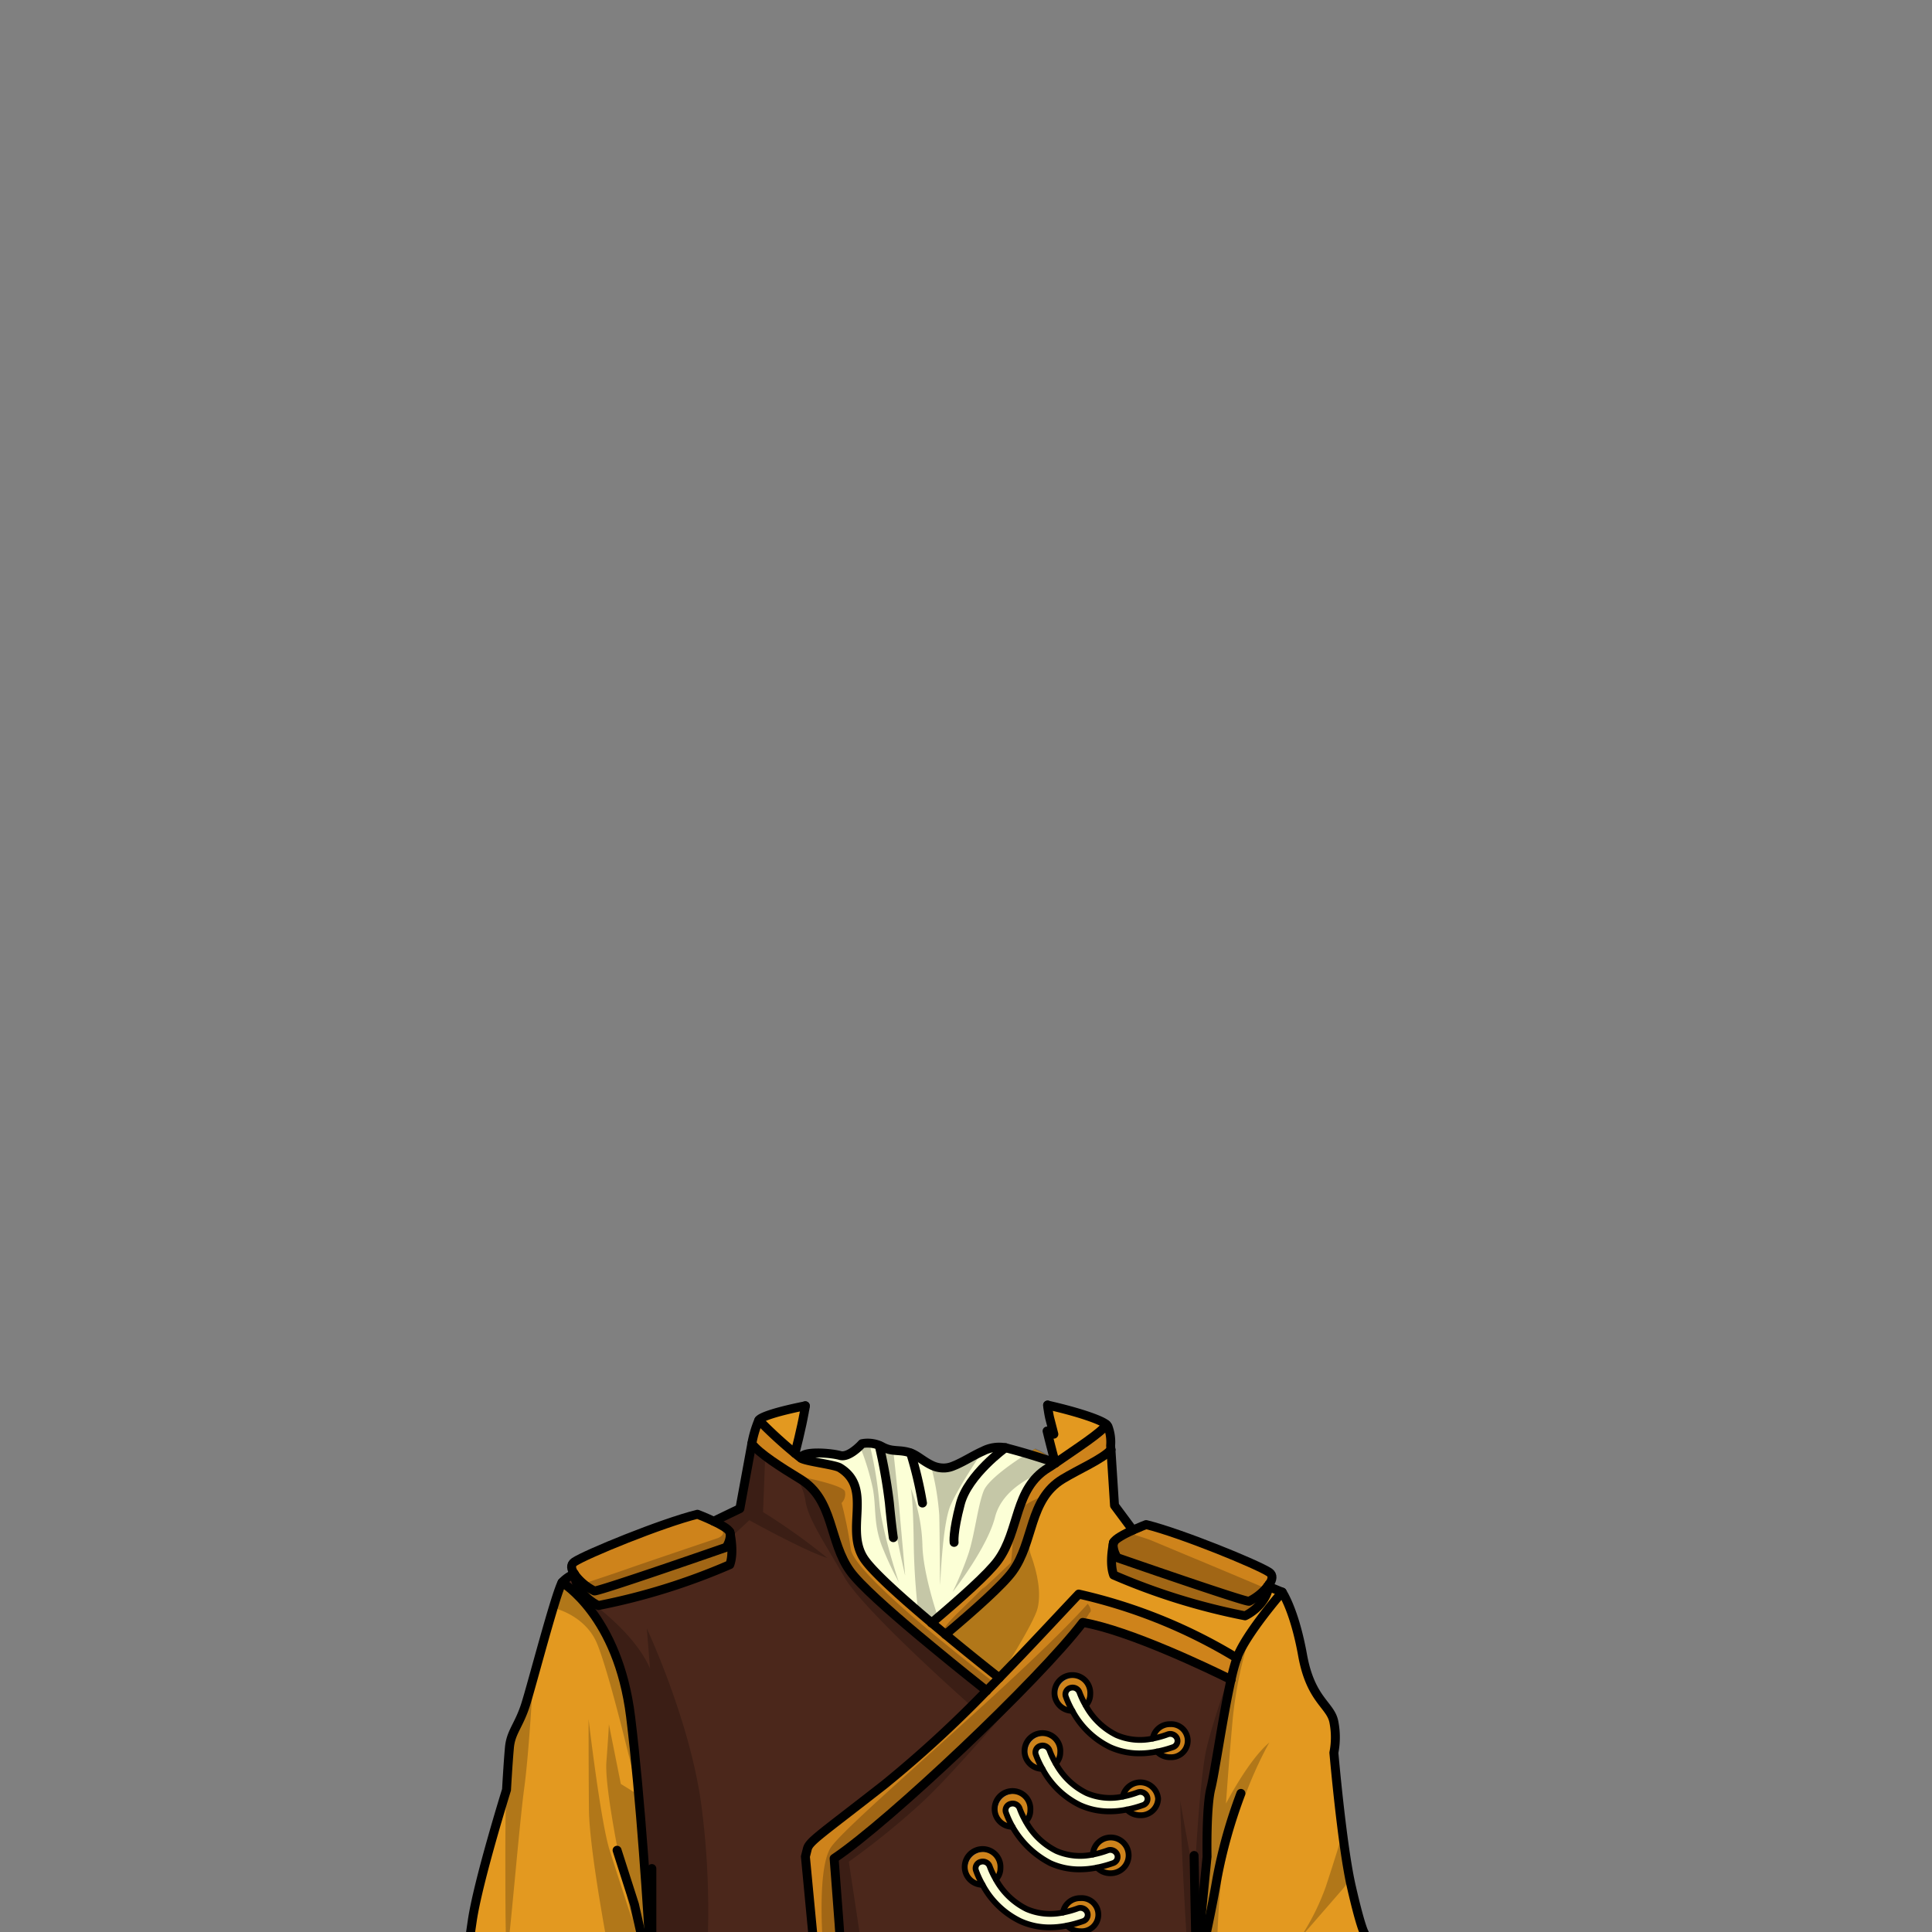 <svg xmlns="http://www.w3.org/2000/svg" viewBox="0 0 432 432">
  <rect x="0" y="0" width="432" height="432" fill="#808080" stroke="none"/>
  <defs>
    <style>.GUNDAN_RAT_OUTFIT_RAT_OUTFIT_3_cls-1{isolation:isolate;}.GUNDAN_RAT_OUTFIT_RAT_OUTFIT_3_cls-2{fill:#ce831b;}.GUNDAN_RAT_OUTFIT_RAT_OUTFIT_3_cls-3{fill:#fcffd6;}.GUNDAN_RAT_OUTFIT_RAT_OUTFIT_3_cls-4{fill:#4b271b;}.GUNDAN_RAT_OUTFIT_RAT_OUTFIT_3_cls-5{fill:#e39920;}.GUNDAN_RAT_OUTFIT_RAT_OUTFIT_3_cls-6,.GUNDAN_RAT_OUTFIT_RAT_OUTFIT_3_cls-7{fill:none;stroke:#000;stroke-linecap:round;stroke-linejoin:round;}.GUNDAN_RAT_OUTFIT_RAT_OUTFIT_3_cls-6{stroke-width:2px;}.GUNDAN_RAT_OUTFIT_RAT_OUTFIT_3_cls-7{stroke-width:1.3px;}.GUNDAN_RAT_OUTFIT_RAT_OUTFIT_3_cls-8{opacity:0.22;mix-blend-mode:multiply;}</style>
  </defs>
  <g class="GUNDAN_RAT_OUTFIT_RAT_OUTFIT_3_cls-1">
    <g id="Outfit">
      <path class="GUNDAN_RAT_OUTFIT_RAT_OUTFIT_3_cls-2" d="M223.73,417.75a3.56,3.56,0,0,1-1,2.49,18.61,18.61,0,0,1-1.39-2.93,1.63,1.63,0,0,0-2-1,1.49,1.49,0,0,0-1.08,1.88,20.47,20.47,0,0,0,1.5,3.26,3.71,3.71,0,1,1,4-3.7Z" />
      <path class="GUNDAN_RAT_OUTFIT_RAT_OUTFIT_3_cls-2" d="M241.61,424.43a3.71,3.71,0,1,1,0,7.4,4.08,4.08,0,0,1-3-1.27,25.88,25.88,0,0,0,3.58-1,1.49,1.49,0,0,0,.92-2,1.67,1.67,0,0,0-2.1-.86,20.87,20.87,0,0,1-3.35.93A3.89,3.89,0,0,1,241.61,424.43Z" />
      <path class="GUNDAN_RAT_OUTFIT_RAT_OUTFIT_3_cls-2" d="M248.3,411.47a3.7,3.7,0,1,1,0,7.39,4,4,0,0,1-3-1.27,26.15,26.15,0,0,0,3.57-1,1.48,1.48,0,0,0,.92-2,1.68,1.68,0,0,0-2.1-.86,20.76,20.76,0,0,1-3.34.93A3.87,3.87,0,0,1,248.3,411.47Z" />
      <path class="GUNDAN_RAT_OUTFIT_RAT_OUTFIT_3_cls-3" d="M243.12,427.58a1.49,1.49,0,0,1-.92,2,25.88,25.88,0,0,1-3.58,1,19.59,19.59,0,0,1-3.9.41,15.82,15.82,0,0,1-6.56-1.39,18.87,18.87,0,0,1-8.45-8.13,20.47,20.47,0,0,1-1.5-3.26,1.49,1.49,0,0,1,1.08-1.88,1.63,1.63,0,0,1,2,1,18.61,18.61,0,0,0,1.39,2.93,15.81,15.81,0,0,0,6.89,6.63,13.32,13.32,0,0,0,8.08.78,20.87,20.87,0,0,0,3.35-.93A1.67,1.67,0,0,1,243.12,427.58Z" />
      <path class="GUNDAN_RAT_OUTFIT_RAT_OUTFIT_3_cls-3" d="M249.81,414.61a1.48,1.48,0,0,1-.92,2,26.15,26.15,0,0,1-3.57,1,19.74,19.74,0,0,1-3.9.41,15.71,15.71,0,0,1-6.57-1.39,20.64,20.64,0,0,1-9.94-11.38,1.49,1.49,0,0,1,1.07-1.89,1.65,1.65,0,0,1,2,1,18,18,0,0,0,1.38,2.93,15.82,15.82,0,0,0,6.89,6.63,13.35,13.35,0,0,0,8.09.78,20.76,20.76,0,0,0,3.34-.93A1.68,1.68,0,0,1,249.81,414.61Z" />
      <path class="GUNDAN_RAT_OUTFIT_RAT_OUTFIT_3_cls-3" d="M263.2,388.68a1.49,1.49,0,0,1-.92,2,24.49,24.49,0,0,1-3.58,1,18.88,18.88,0,0,1-3.9.41,15.82,15.82,0,0,1-6.56-1.38,18.92,18.92,0,0,1-8.45-8.13,20.47,20.47,0,0,1-1.5-3.26,1.5,1.5,0,0,1,1.08-1.88,1.64,1.64,0,0,1,2,1,18.61,18.61,0,0,0,1.39,2.93,15.76,15.76,0,0,0,6.89,6.63,13.32,13.32,0,0,0,8.08.78,20.48,20.48,0,0,0,3.34-.93A1.66,1.66,0,0,1,263.2,388.68Z" />
      <path class="GUNDAN_RAT_OUTFIT_RAT_OUTFIT_3_cls-3" d="M236.09,394.3a15.73,15.73,0,0,0,6.88,6.63,13.34,13.34,0,0,0,8.09.79,20.48,20.48,0,0,0,3.34-.93,1.65,1.65,0,0,1,2.1.85,1.47,1.47,0,0,1-.92,2,24.44,24.44,0,0,1-3.57,1,19,19,0,0,1-3.9.41,15.86,15.86,0,0,1-6.57-1.38,18.91,18.91,0,0,1-8.44-8.14,20.6,20.6,0,0,1-1.5-3.25,1.5,1.5,0,0,1,1.08-1.89,1.65,1.65,0,0,1,2,1A18.15,18.15,0,0,0,236.09,394.3Z" />
      <path class="GUNDAN_RAT_OUTFIT_RAT_OUTFIT_3_cls-2" d="M230.43,404.78a3.53,3.53,0,0,1-1,2.49,18,18,0,0,1-1.38-2.93,1.65,1.65,0,0,0-2-1,1.49,1.49,0,0,0-1.07,1.89,19,19,0,0,0,1.49,3.25,3.71,3.71,0,1,1,4-3.7Z" />
      <path class="GUNDAN_RAT_OUTFIT_RAT_OUTFIT_3_cls-2" d="M237.12,391.82a3.54,3.54,0,0,1-1,2.48,18.15,18.15,0,0,1-1.39-2.93,1.65,1.65,0,0,0-2-1,1.5,1.5,0,0,0-1.08,1.89,20.6,20.6,0,0,0,1.5,3.25h0a3.71,3.71,0,1,1,4-3.7Z" />
      <path class="GUNDAN_RAT_OUTFIT_RAT_OUTFIT_3_cls-2" d="M255,398.5a3.7,3.7,0,1,1,0,7.39,4,4,0,0,1-3-1.27,24.44,24.44,0,0,0,3.57-1,1.47,1.47,0,0,0,.92-2,1.65,1.65,0,0,0-2.1-.85,20.48,20.48,0,0,1-3.34.93A3.88,3.88,0,0,1,255,398.5Z" />
      <path class="GUNDAN_RAT_OUTFIT_RAT_OUTFIT_3_cls-2" d="M261.69,385.53a3.7,3.7,0,1,1,0,7.39,4,4,0,0,1-3-1.27,24.49,24.49,0,0,0,3.58-1,1.49,1.49,0,0,0,.92-2,1.66,1.66,0,0,0-2.11-.86,20.48,20.48,0,0,1-3.34.93A3.89,3.89,0,0,1,261.69,385.53Z" />
      <path class="GUNDAN_RAT_OUTFIT_RAT_OUTFIT_3_cls-2" d="M243.81,378.85a3.58,3.58,0,0,1-1,2.49,18.61,18.61,0,0,1-1.39-2.93,1.64,1.64,0,0,0-2-1,1.5,1.5,0,0,0-1.08,1.88,20.47,20.47,0,0,0,1.5,3.26,3.71,3.71,0,1,1,4-3.7Z" />
      <path class="GUNDAN_RAT_OUTFIT_RAT_OUTFIT_3_cls-4" d="M275.28,375.58l-.57-.28c-5.41-2.66-22.34-10.7-32.42-12.49l-.18,0c-.92,1.21-2.05,2.58-3.35,4.08l-.09.1c-1.23,1.43-2.62,3-4.14,4.61l-1.27,1.36-.11.12c-14.06,14.93-36.93,36-46.64,42.5.93,11.84,1.43,19,1.7,23.18h79.37l2.33-23.54s-.22-11.06.86-15.29C271.62,396.58,273.47,383.61,275.28,375.58Zm-33.67,56.25a4.08,4.08,0,0,1-3-1.27,19.59,19.59,0,0,1-3.9.41,15.82,15.82,0,0,1-6.56-1.39,19,19,0,0,1-8.46-8.13,3.71,3.71,0,1,1,4-3.7,3.56,3.56,0,0,1-1,2.49,15.81,15.81,0,0,0,6.89,6.63,13.32,13.32,0,0,0,8.08.78,3.89,3.89,0,0,1,3.94-3.22,3.71,3.71,0,1,1,0,7.4Zm6.69-13a4,4,0,0,1-3-1.27,19.74,19.74,0,0,1-3.9.41,15.68,15.68,0,0,1-6.57-1.39,19,19,0,0,1-8.45-8.13,3.71,3.71,0,1,1,4-3.7,3.53,3.53,0,0,1-1,2.49,15.82,15.82,0,0,0,6.89,6.63,13.35,13.35,0,0,0,8.09.78,4,4,0,1,1,3.93,4.18Zm6.69-13a4,4,0,0,1-3-1.27,19,19,0,0,1-3.9.41,15.86,15.86,0,0,1-6.57-1.38,18.91,18.91,0,0,1-8.44-8.14h0a3.71,3.71,0,1,1,4-3.7,3.54,3.54,0,0,1-1,2.48,15.73,15.73,0,0,0,6.88,6.63,13.34,13.34,0,0,0,8.09.79,4,4,0,0,1,7.9.48A3.84,3.84,0,0,1,255,405.89Zm3.71-14.24a18.88,18.88,0,0,1-3.9.41,15.82,15.82,0,0,1-6.56-1.38,18.92,18.92,0,0,1-8.45-8.13,3.83,3.83,0,0,1-3.91-3.7,3.74,3.74,0,0,1,2.79-3.53,4.16,4.16,0,0,1,1.18-.17,3.84,3.84,0,0,1,4,3.7,3.58,3.58,0,0,1-1,2.49,15.76,15.76,0,0,0,6.89,6.63,13.32,13.32,0,0,0,8.08.78,3.89,3.89,0,0,1,3.94-3.22,3.84,3.84,0,0,1,4,3.7,3.38,3.38,0,0,1-.18,1.1,3.93,3.93,0,0,1-3.78,2.59A4,4,0,0,1,258.7,391.65Z" />
      <path class="GUNDAN_RAT_OUTFIT_RAT_OUTFIT_3_cls-5" d="M267.58,438.73l2.33-23.54s-.22-11.06.86-15.29c.85-3.32,2.71-16.29,4.51-24.32a41.91,41.91,0,0,1,1.31-4.82l.12-.33c2.16-5.43,10-14.39,10-14.39s2.64,3.95,4.51,14.06,6.31,11.09,7,14.94a17.94,17.94,0,0,1,0,6.87s1.78,20.67,3.89,29.87,2.91,10.41,2.91,10.41l1.24,6.54H267.58Z" />
      <path class="GUNDAN_RAT_OUTFIT_RAT_OUTFIT_3_cls-5" d="M283.73,354.81l3,1.23s-7.83,9-10,14.39l-.12.33a117.92,117.92,0,0,0-35.38-14.32c-5,5.28-11.15,11.95-17.78,18.74-1.81-1.42-6.68-5.27-12-9.7,6.42-5.4,12.83-11.11,15-14.09,4.86-6.64,3.6-16,11.21-20.67,3.51-2.14,9.11-4.57,10.8-6.57l.8,12.48,4.1,5.52c-1.87.85-4,2-4.27,2.73v0a1.62,1.62,0,0,0-.11.58c-.25,1.31-.7,4.49.12,6.72a142.86,142.86,0,0,0,29.39,9.12S282.91,359.34,283.73,354.81Z" />
      <path class="GUNDAN_RAT_OUTFIT_RAT_OUTFIT_3_cls-5" d="M179.47,314.46l.6-.12c0,.37-.11.75-.18,1.13,0,.18-.07.37-.1.56v0c-.08.43-.16.87-.25,1.3h0l-.27,1.3c-.43,2-.91,4-1.26,5.34v0c-.09.36-.18.69-.25,1v0a99.58,99.58,0,0,1-8.09-7.42,1,1,0,0,1,.27-.29l.16-.1c1.07-.69,3.93-1.55,7.87-2.41l1-.22Z" />
      <path class="GUNDAN_RAT_OUTFIT_RAT_OUTFIT_3_cls-5" d="M211.23,328.24c.73-.15,1.53-.4,2.39-.66l-.61.25A5.62,5.62,0,0,1,211.23,328.24Z" />
      <path class="GUNDAN_RAT_OUTFIT_RAT_OUTFIT_3_cls-5" d="M247.4,318.54c-1,1.69-6.67,5.32-11.34,8.57a.28.28,0,0,0-.1-.05l-.05,0c-.66-.26-3.4-1.15-6.23-2,1-.65,1.71-1.05,1.71-1.05a18,18,0,0,1,4.47,2.71c-.24-.88-.48-1.74-.68-2.54-.62-2.37-1.05-4.18-1.05-4.18l1.51.7-.93-3.61c-.11-.48-.21-1-.3-1.6-.06-.42-.12-.85-.16-1.29l.27.06,1.91.45.71.18,1.68.44.25.07,1.39.39.7.21c.66.2,1.29.39,1.86.59l.42.14.7.25.46.17.35.14.33.13.83.36.28.14.4.21A3.64,3.64,0,0,1,247.4,318.54Z" />
      <path class="GUNDAN_RAT_OUTFIT_RAT_OUTFIT_3_cls-3" d="M236.06,327.11l-.07.05-.51.35h0l0,0-.33.22-.29.19-.44.27c-.27.16-.53.34-.78.52l0,0c-3.33,2.37-4.77,5.77-5.94,9.38-.3.94-.59,1.9-.89,2.85a26.18,26.18,0,0,1-3.57,7.9c-2,2.73-7.54,7.75-13.39,12.71l-.61.52-.72.61h0l-.15.13c-6.37-5.35-12.71-11-14.88-14-4.85-6.64,2-16-5.64-20.67-1.15-.71-7.76-1.44-8.7-2.17.21-1.67,6.65-1.15,8.7-.57,1.55.44,3.56-1.29,4.45-2.16.29-.29.46-.48.46-.48a5.68,5.68,0,0,1,.6-.09h0a7,7,0,0,1,3.32.49c.2.09.4.18.6.29a6.57,6.57,0,0,0,.91.41c1.83.65,3.37.18,5.51,1,1.36.49,2.78,1.81,4.48,2.64a6.09,6.09,0,0,0,3.13.69,5.62,5.62,0,0,0,1.78-.41l.61-.25c2.15-.94,4.16-2.26,6.15-3.13h0a7.83,7.83,0,0,1,5-.73c1.34.33,3.11.83,4.84,1.34,2.83.85,5.57,1.74,6.23,2l.05,0A.28.28,0,0,1,236.06,327.11Z" />
      <path class="GUNDAN_RAT_OUTFIT_RAT_OUTFIT_3_cls-2" d="M276.59,370.76a41.91,41.91,0,0,0-1.31,4.82c-4.72-2.34-22.73-11-33.17-12.8-9.82,12.88-43.29,44.52-55.6,52.77.93,11.84,1.43,19,1.7,23.18h-5.87l-2.25-23.64.43-1.71c.43-1.71,2.81-3.12,17.27-14.43A258.91,258.91,0,0,0,220.63,378l2.8-2.85c6.63-6.79,12.83-13.46,17.78-18.74A117.92,117.92,0,0,1,276.59,370.76Z" />
      <path class="GUNDAN_RAT_OUTFIT_RAT_OUTFIT_3_cls-2" d="M248.35,323.25l.06.9h0c-1.69,2-7.29,4.43-10.8,6.57-7.61,4.63-6.35,14-11.21,20.67-2.18,3-8.59,8.69-15,14.09-1-.85-2.07-1.73-3.11-2.61,6.37-5.36,12.71-11,14.87-14,4.86-6.64,3.6-16,11.21-20.67.59-.36,1.16-.74,1.7-1.12,4.67-3.25,10.32-6.88,11.34-8.57a1.65,1.65,0,0,1,.35.44A9.9,9.9,0,0,1,248.35,323.25Z" />
      <path class="GUNDAN_RAT_OUTFIT_RAT_OUTFIT_3_cls-2" d="M223.43,375.18l-1.07,1.09-1.19,1.21-.54.55h0c-1.28-1-6.51-5.13-12.35-10l-3.12-2.6c-6.41-5.39-12.83-11.1-15-14.08-4.86-6.64-3.59-16-11.2-20.67L177.8,330h0c-4-2.49-8.22-5.25-9.68-7.22a25.38,25.38,0,0,1,1.54-5.21,99.58,99.58,0,0,0,8.09,7.42c.42.35.86.7,1.31,1.05.94.73,7.55,1.46,8.7,2.17,7.61,4.63.79,14,5.64,20.67,2.17,3,8.51,8.62,14.88,14,1,.88,2.09,1.76,3.12,2.61C216.75,369.91,221.62,373.76,223.43,375.18Z" />
      <path class="GUNDAN_RAT_OUTFIT_RAT_OUTFIT_3_cls-4" d="M141,383.87c-2.8-22.68-15.32-30-15.32-30a7.65,7.65,0,0,1,2.74-1.89h0c.53,4.92,5.38,7.07,5.38,7.07a143.27,143.27,0,0,0,29.39-9.13c.81-2.22.36-5.4.12-6.71a1.62,1.62,0,0,0-.12-.58v0c-.26-.68-1.93-1.62-3.6-2.42l5.85-2.82L168,323.25l.08-.45c1.6,2.16,6.47,5.27,10.83,7.92,7.61,4.63,6.34,14,11.21,20.67,2.17,3,8.59,8.69,15,14.08l3.13,2.6c5.84,4.84,11.09,9,12.35,10A258.91,258.91,0,0,1,197.79,399c-14.46,11.31-16.84,12.72-17.27,14.43l-.43,1.71,2.25,23.64H145.51C144.9,428.31,143.22,401.75,141,383.87Z" />
      <path class="GUNDAN_RAT_OUTFIT_RAT_OUTFIT_3_cls-2" d="M283.8,351.57c-2.54-1.71-19.59-8.7-27.53-10.67,0,0-1.39.53-3,1.25-1.87.85-4,2-4.27,2.73v0c0,.07-.06.27-.11.58-.25,1.31-.7,4.49.12,6.72a142.86,142.86,0,0,0,29.39,9.12s4.48-2,5.3-6.51l-.25-.11c.11-.15.23-.29.33-.44h0C284.51,353.21,284.73,352.19,283.8,351.57Z" />
      <path class="GUNDAN_RAT_OUTFIT_RAT_OUTFIT_3_cls-2" d="M163.19,342.59v0c-.26-.68-1.93-1.62-3.6-2.42-1.82-.87-3.63-1.56-3.63-1.56-7.94,2-25,9-27.53,10.66-.93.63-.71,1.64,0,2.69h0c.53,4.92,5.38,7.07,5.38,7.07a143.27,143.27,0,0,0,29.39-9.13c.81-2.22.36-5.4.12-6.71C163.25,342.86,163.21,342.65,163.19,342.59Z" />
      <path class="GUNDAN_RAT_OUTFIT_RAT_OUTFIT_3_cls-5" d="M144.76,438.73H104.3s0-.4,1.3-9.25,7.66-29.28,7.66-29.28.32-5.93.65-9.45,2.16-4.93,3.67-9.76,6.58-24.34,8.1-27.16c0,0,12.52,7.36,15.32,30,2.22,17.88,3.9,44.44,4.51,54.86Z" />
      <path class="GUNDAN_RAT_OUTFIT_RAT_OUTFIT_3_cls-6" d="M180.07,314.34c-5.9,1.18-10,2.43-10.42,3.25a25.38,25.38,0,0,0-1.54,5.21l-.08.45-2.59,14.08-5.85,2.82" />
      <path class="GUNDAN_RAT_OUTFIT_RAT_OUTFIT_3_cls-6" d="M234.25,314.18c6.9,1.56,12.1,3.35,13.15,4.36a1.65,1.65,0,0,1,.35.44,9.83,9.83,0,0,1,.59,4.27l.06.9" />
      <polyline class="GUNDAN_RAT_OUTFIT_RAT_OUTFIT_3_cls-6" points="253.31 342.15 249.21 336.63 248.41 324.15" />
      <path class="GUNDAN_RAT_OUTFIT_RAT_OUTFIT_3_cls-6" d="M128.42,351.94a7.65,7.65,0,0,0-2.74,1.89c-1.52,2.82-6.59,22.33-8.1,27.16s-3.35,6.24-3.67,9.76-.65,9.45-.65,9.45-6.36,20.42-7.66,29.28-1.3,9.25-1.3,9.25h202l-1.24-6.54s-.81-1.21-2.91-10.41-3.89-29.87-3.89-29.87a17.94,17.94,0,0,0,0-6.87c-.73-3.85-5.18-4.83-7-14.94S286.7,356,286.7,356l-3-1.23-.25-.11" />
      <path class="GUNDAN_RAT_OUTFIT_RAT_OUTFIT_3_cls-6" d="M223.43,375.18c-1.81-1.42-6.68-5.27-12-9.7-1-.85-2.07-1.73-3.12-2.61-6.37-5.35-12.71-11-14.88-14-4.85-6.64,2-16-5.64-20.67-1.15-.71-7.76-1.44-8.7-2.17-.45-.35-.89-.7-1.31-1.05a99.58,99.58,0,0,1-8.09-7.42" />
      <path class="GUNDAN_RAT_OUTFIT_RAT_OUTFIT_3_cls-6" d="M168.11,322.8c1.6,2.16,6.47,5.27,10.83,7.92,7.61,4.63,6.34,14,11.21,20.67,2.17,3,8.59,8.69,15,14.08l3.13,2.6c5.84,4.84,11.09,9,12.35,10" />
      <path class="GUNDAN_RAT_OUTFIT_RAT_OUTFIT_3_cls-6" d="M247.4,318.54c-1,1.69-6.67,5.32-11.34,8.57-.54.38-1.11.76-1.7,1.12-7.61,4.63-6.35,14-11.21,20.67-2.16,3-8.5,8.61-14.87,14" />
      <path class="GUNDAN_RAT_OUTFIT_RAT_OUTFIT_3_cls-6" d="M248.41,324.15h0c-1.69,2-7.29,4.43-10.8,6.57-7.61,4.63-6.35,14-11.21,20.67-2.18,3-8.59,8.69-15,14.09" />
      <path class="GUNDAN_RAT_OUTFIT_RAT_OUTFIT_3_cls-6" d="M286.7,356s-7.83,9-10,14.39l-.12.33a41.91,41.91,0,0,0-1.31,4.82c-1.8,8-3.66,21-4.51,24.32-1.08,4.23-.86,15.29-.86,15.29l-2.33,23.54" />
      <path class="GUNDAN_RAT_OUTFIT_RAT_OUTFIT_3_cls-6" d="M268.33,438.73c1.15-5.12,2.77-12.65,3.74-18.41a112.18,112.18,0,0,1,5.4-19.31" />
      <line class="GUNDAN_RAT_OUTFIT_RAT_OUTFIT_3_cls-6" x1="267.46" y1="438.73" x2="267" y2="414.89" />
      <path class="GUNDAN_RAT_OUTFIT_RAT_OUTFIT_3_cls-6" d="M125.68,353.83s12.52,7.36,15.32,30c2.22,17.88,3.9,44.44,4.51,54.86" />
      <polyline class="GUNDAN_RAT_OUTFIT_RAT_OUTFIT_3_cls-6" points="137.98 413.72 141.87 425.86 144.76 438.73" />
      <line class="GUNDAN_RAT_OUTFIT_RAT_OUTFIT_3_cls-6" x1="145.76" y1="438.73" x2="145.76" y2="417.81" />
      <path class="GUNDAN_RAT_OUTFIT_RAT_OUTFIT_3_cls-6" d="M276.59,370.76a117.92,117.92,0,0,0-35.38-14.32c-5,5.28-11.15,11.95-17.78,18.74l-2.8,2.85A258.91,258.91,0,0,1,197.79,399c-14.46,11.31-16.84,12.72-17.27,14.43l-.43,1.71,2.25,23.64" />
      <path class="GUNDAN_RAT_OUTFIT_RAT_OUTFIT_3_cls-6" d="M188.21,438.73c-.27-4.18-.77-11.34-1.7-23.18,12.31-8.25,45.78-39.89,55.6-52.77,10.44,1.79,28.45,10.46,33.17,12.8" />
      <path class="GUNDAN_RAT_OUTFIT_RAT_OUTFIT_3_cls-7" d="M242.78,381.34a3.58,3.58,0,0,0,1-2.49,4,4,0,1,0-4,3.7" />
      <path class="GUNDAN_RAT_OUTFIT_RAT_OUTFIT_3_cls-7" d="M257.75,388.75a3.89,3.89,0,0,1,3.94-3.22,3.7,3.7,0,1,1,0,7.39,4,4,0,0,1-3-1.27" />
      <path class="GUNDAN_RAT_OUTFIT_RAT_OUTFIT_3_cls-7" d="M258.7,391.65a18.88,18.88,0,0,1-3.9.41,15.82,15.82,0,0,1-6.56-1.38,18.92,18.92,0,0,1-8.45-8.13,20.47,20.47,0,0,1-1.5-3.26,1.5,1.5,0,0,1,1.08-1.88,1.64,1.64,0,0,1,2,1,18.61,18.61,0,0,0,1.39,2.93,15.76,15.76,0,0,0,6.89,6.63,13.32,13.32,0,0,0,8.08.78,20.48,20.48,0,0,0,3.34-.93,1.66,1.66,0,0,1,2.11.86,1.49,1.49,0,0,1-.92,2A24.49,24.49,0,0,1,258.7,391.65Z" />
      <path class="GUNDAN_RAT_OUTFIT_RAT_OUTFIT_3_cls-7" d="M236.08,394.31h0a3.54,3.54,0,0,0,1-2.48,4,4,0,1,0-4,3.7" />
      <path class="GUNDAN_RAT_OUTFIT_RAT_OUTFIT_3_cls-7" d="M251.06,401.72a4,4,0,0,1,7.9.48,3.84,3.84,0,0,1-4,3.69,4,4,0,0,1-3-1.27" />
      <path class="GUNDAN_RAT_OUTFIT_RAT_OUTFIT_3_cls-7" d="M252,404.62a19,19,0,0,1-3.9.41,15.86,15.86,0,0,1-6.57-1.38,18.91,18.91,0,0,1-8.44-8.14,20.6,20.6,0,0,1-1.5-3.25,1.5,1.5,0,0,1,1.08-1.89,1.65,1.65,0,0,1,2,1,18.15,18.15,0,0,0,1.39,2.93,15.73,15.73,0,0,0,6.88,6.63,13.34,13.34,0,0,0,8.09.79,20.48,20.48,0,0,0,3.34-.93,1.65,1.65,0,0,1,2.1.85,1.47,1.47,0,0,1-.92,2A24.44,24.44,0,0,1,252,404.62Z" />
      <path class="GUNDAN_RAT_OUTFIT_RAT_OUTFIT_3_cls-7" d="M229.39,407.27a3.53,3.53,0,0,0,1-2.49,4,4,0,1,0-4,3.7" />
      <path class="GUNDAN_RAT_OUTFIT_RAT_OUTFIT_3_cls-7" d="M244.37,414.68a4,4,0,1,1,3.93,4.18,4,4,0,0,1-3-1.27" />
      <path class="GUNDAN_RAT_OUTFIT_RAT_OUTFIT_3_cls-7" d="M245.32,417.59a19.74,19.74,0,0,1-3.9.41,15.71,15.71,0,0,1-6.57-1.39,20.64,20.64,0,0,1-9.94-11.38,1.49,1.49,0,0,1,1.07-1.89,1.65,1.65,0,0,1,2,1,18,18,0,0,0,1.38,2.93,15.82,15.82,0,0,0,6.89,6.63,13.35,13.35,0,0,0,8.09.78,20.76,20.76,0,0,0,3.34-.93,1.68,1.68,0,0,1,2.1.86,1.48,1.48,0,0,1-.92,2A26.15,26.15,0,0,1,245.32,417.59Z" />
      <path class="GUNDAN_RAT_OUTFIT_RAT_OUTFIT_3_cls-7" d="M222.7,420.24a3.56,3.56,0,0,0,1-2.49,4,4,0,1,0-4,3.7" />
      <path class="GUNDAN_RAT_OUTFIT_RAT_OUTFIT_3_cls-7" d="M237.67,427.65a3.89,3.89,0,0,1,3.94-3.22,3.71,3.71,0,1,1,0,7.4,4.08,4.08,0,0,1-3-1.27" />
      <path class="GUNDAN_RAT_OUTFIT_RAT_OUTFIT_3_cls-7" d="M238.62,430.56a19.59,19.59,0,0,1-3.9.41,15.82,15.82,0,0,1-6.56-1.39,18.87,18.87,0,0,1-8.45-8.13,20.47,20.47,0,0,1-1.5-3.26,1.49,1.49,0,0,1,1.08-1.88,1.63,1.63,0,0,1,2,1,18.61,18.61,0,0,0,1.39,2.93,15.81,15.81,0,0,0,6.89,6.63,13.32,13.32,0,0,0,8.08.78,20.87,20.87,0,0,0,3.35-.93,1.67,1.67,0,0,1,2.1.86,1.49,1.49,0,0,1-.92,2A25.88,25.88,0,0,1,238.62,430.56Z" />
      <path class="GUNDAN_RAT_OUTFIT_RAT_OUTFIT_3_cls-6" d="M163.19,342.59a1.62,1.62,0,0,1,.12.58,5.53,5.53,0,0,1-.93,2.81s-28.5,9.91-29.47,9.76a12.15,12.15,0,0,1-4.49-3.8" />
      <path class="GUNDAN_RAT_OUTFIT_RAT_OUTFIT_3_cls-6" d="M128.42,351.94c-.7-1.05-.92-2.06,0-2.69,2.53-1.71,19.59-8.7,27.53-10.66,0,0,1.81.69,3.63,1.56,1.67.8,3.34,1.74,3.6,2.42" />
      <path class="GUNDAN_RAT_OUTFIT_RAT_OUTFIT_3_cls-6" d="M163.19,342.57v0c0,.06.06.27.12.58.24,1.31.69,4.49-.12,6.71A143.27,143.27,0,0,1,133.8,359s-4.85-2.15-5.38-7.07h0" />
      <path class="GUNDAN_RAT_OUTFIT_RAT_OUTFIT_3_cls-6" d="M249,344.9a1.62,1.62,0,0,0-.11.58,5.54,5.54,0,0,0,.93,2.82s28.5,9.91,29.47,9.75a11.84,11.84,0,0,0,4.16-3.35c.11-.15.23-.29.33-.44" />
      <path class="GUNDAN_RAT_OUTFIT_RAT_OUTFIT_3_cls-6" d="M283.81,354.25c.7-1,.92-2.06,0-2.68-2.54-1.71-19.59-8.7-27.53-10.67,0,0-1.39.53-3,1.25-1.87.85-4,2-4.27,2.73" />
      <path class="GUNDAN_RAT_OUTFIT_RAT_OUTFIT_3_cls-6" d="M249,344.88v0c0,.07-.06.27-.11.58-.25,1.31-.7,4.49.12,6.72a142.86,142.86,0,0,0,29.39,9.12s4.48-2,5.3-6.51c0-.18.06-.36.08-.55h0" />
      <path class="GUNDAN_RAT_OUTFIT_RAT_OUTFIT_3_cls-6" d="M236.06,327.11a.28.28,0,0,0-.1-.05l-.05,0c-.66-.26-3.4-1.15-6.23-2-1.73-.51-3.5-1-4.84-1.34a7.83,7.83,0,0,0-5,.73h0c-2,.87-4,2.19-6.15,3.13l-.61.25a5.62,5.62,0,0,1-1.78.41,6.09,6.09,0,0,1-3.13-.69c-1.7-.83-3.12-2.15-4.48-2.64-2.14-.78-3.68-.31-5.51-1a6.57,6.57,0,0,1-.91-.41c-.2-.11-.4-.2-.6-.29a7,7,0,0,0-3.32-.49h0a5.68,5.68,0,0,0-.6.09s-.17.19-.46.48c-.89.87-2.9,2.6-4.45,2.16-2.05-.58-8.49-1.1-8.7.57" />
      <path class="GUNDAN_RAT_OUTFIT_RAT_OUTFIT_3_cls-6" d="M213.34,344.88s-.32-2.16,1.4-8.65,10.1-12.53,10.1-12.53" />
      <path class="GUNDAN_RAT_OUTFIT_RAT_OUTFIT_3_cls-6" d="M203.62,324.91a85.21,85.21,0,0,1,2.65,11.17" />
      <path class="GUNDAN_RAT_OUTFIT_RAT_OUTFIT_3_cls-6" d="M196.6,323.25h0a116.36,116.36,0,0,1,2.27,12.83c.49,5.18.88,7.74.88,7.74" />
      <path class="GUNDAN_RAT_OUTFIT_RAT_OUTFIT_3_cls-6" d="M180.07,314.34c0,.37-.11.75-.18,1.13,0,.18-.07.37-.1.56h0c-.08.43-.16.87-.25,1.3h0l-.27,1.3c-.43,2-.91,4-1.26,5.34v0c-.09.36-.18.69-.25,1v0" />
      <path class="GUNDAN_RAT_OUTFIT_RAT_OUTFIT_3_cls-6" d="M234.25,314.18c0,.44.1.87.16,1.29.09.58.19,1.12.3,1.6l.93,3.61-1.51-.7s.43,1.81,1.05,4.18c.2.8.44,1.66.68,2.54,0,.1.06.2.08.3a.14.14,0,0,1,0,.06l0,.1" />
      <g class="GUNDAN_RAT_OUTFIT_RAT_OUTFIT_3_cls-8">
        <path d="M171.08,326.21l-.46,11.9A139.2,139.2,0,0,1,185,348.37c-5.09-1.58-17.45-8.45-17.45-8.45l-4.17,3.9s-.33-1.64-1-2.1-2.79-1.57-2.79-1.57l6.09-2.86,2.35-14Z" />
        <path d="M160.58,341s2.67,2-.3,3-16.57,5.59-20.19,6.87S130.8,354,130.8,354l-1-.47-.87-.09s1.38,4.6,4.86,5.56c8.44-1.77,24.25-6.54,28.93-9.18,1.09-1.63.93-5.12.93-5.12s-.47-2.73-1.14-3.11A8.94,8.94,0,0,0,160.58,341Z" />
        <path d="M126.35,354.29s14.52,8.49,19,18.8l-.72-8.95S154.77,385.72,157,405a180.53,180.53,0,0,1,1,33.7H136.55s-4.77-24.42-4.86-34.07-.08-20.22-.08-20.22,2.68,22.89,4.7,29.28,5.06,15.61,5.06,15.61-6.33-28-5.78-35.31.56-8.45.56-8.45l2.67,13.35,3.89,2.42s-6.78-29.2-9.63-34.71-8.92-6.94-8.92-6.94,1.35-5.41,1.52-5.58S126.35,354.29,126.35,354.29Z" />
        <path d="M279.67,365.15a92.64,92.64,0,0,0-4,18.89c-.89,9.75-1.54,19.24-1.54,19.24s5-9.72,9.69-13.64C277.47,401,273.54,416,272.9,422s-.88,16.72-.88,16.72h-6.37s-1.65-26.68-1.73-36c1.86,10.79,3.17,17.1,3.17,17.1s1.12-22.06,2.66-28.71S277,367.15,279.67,365.15Z" />
        <path d="M233.15,373.05s-19.05,22.73-27.26,30.23a173.16,173.16,0,0,1-16.09,13l3.4,22.49h-8.9s-2.05-20.22,1.46-25.65,42.77-38.12,57.47-54.52c1.2,1.71.41,2,.41,2L242,363.27Z" />
        <path d="M188.18,336.08a87.16,87.16,0,0,1,2.06,10.31c.9,6.22,32.12,29.88,32.12,29.88l-2.55,2.58-2.62,2.61s-24-21.19-28.41-28.84-8-12.92-8.64-16.81a12.41,12.41,0,0,0-2.42-5.87s10.94,2,11.22,3.6A2.82,2.82,0,0,1,188.18,336.08Z" />
        <path d="M197,323.7s1.21,7.45,2.61,15.14,2.79,13.48,2.79,13.48-.75-8.9-1.29-14.68-1.34-13-1.34-13l-1.64-.66Z" />
        <path d="M201,353.81a66.93,66.93,0,0,1-3.35-7c-2.51-5.7-1.62-9.55-2.51-14.11a57.15,57.15,0,0,0-2.89-9.39l1.06-.57h0l1.13.19a90.46,90.46,0,0,1,2.17,12.86C197.08,341.91,200.72,353.11,201,353.81Z" />
        <path d="M219.77,324.45h0c-.31.46-5.31,7.81-7.2,12.08s-2.3,17.69-2.35,17.8-.08-10.75-.2-15.54a57.22,57.22,0,0,0-1.92-11.22,3.09,3.09,0,0,0,3.12.67c.73-.15,1.53-.4,2.39-.66l.83-.26A18.2,18.2,0,0,0,219.77,324.45Z" />
        <path d="M219.79,324.44h0Z" />
        <path d="M236.06,326.87l-.12.13,0,0-.43.47h0l0,0-.33.22-.29.19-1.22.79,0,0c-1.82,1.17-9.44,3.76-11.19,10.61-1.7,6.67-9,16.12-9.47,16.7a76.4,76.4,0,0,0,3.5-8.46c1.42-4.26,2.06-10.53,3.41-14.08,1-2.64,6.9-6.63,9.88-8.5,1-.65,1.71-1.05,1.71-1.05a18,18,0,0,1,4.47,2.71Z" />
        <path d="M205.3,360.34a152.91,152.91,0,0,1-1-16.12c-.16-10.11-.7-11.61-.7-11.61a38,38,0,0,1,2.65,12.65c.08,6.58,3.49,16.36,3.49,16.36l-1.33,1.12Z" />
        <path d="M235,333.54s-6.17,9.54-4.54,14,2.33,8.66,1.57,12-8.64,15.62-8.64,15.62l-12-10s-2.26.35,3.14-4.88,6.74-6.74,5.39-5.23,6.16-5.69,6.16-5.69.43-4.06.65-8.69S233,335.07,235,333.54Z" />
        <path d="M248.64,347.58s-.48,3.57.22,4.51a180.29,180.29,0,0,0,22.1,7.57c5.29,1.23,7.47,1.66,7.47,1.66a17.49,17.49,0,0,0,3.25-2.44,7.18,7.18,0,0,0,1.89-3.37c0-.05-.5-.33-.5-.33s-12.13-5.12-15.91-6.68-9.72-4.07-10.15-4.23-4.53-1.47-4.53-1.47-3.5,1.13-3.57,2.1S248.64,347.58,248.64,347.58Z" />
        <path d="M300.2,410s-1.71,5.7-3.73,11.81a52.87,52.87,0,0,1-5.83,11.62s8.27-9.51,9.56-11a6.07,6.07,0,0,0,1.47-2.83Z" />
        <path d="M113.51,396.06S113,398,113,414.29s.07,22,.47,21.45,2.67-28.09,3.74-35.84,2-24.57,2-24.57-1.49,6.05-3.09,8.88a18.85,18.85,0,0,0-2.48,8C113.64,394.1,113.51,396.06,113.51,396.06Z" />
      </g>
    </g>
  </g>
</svg>